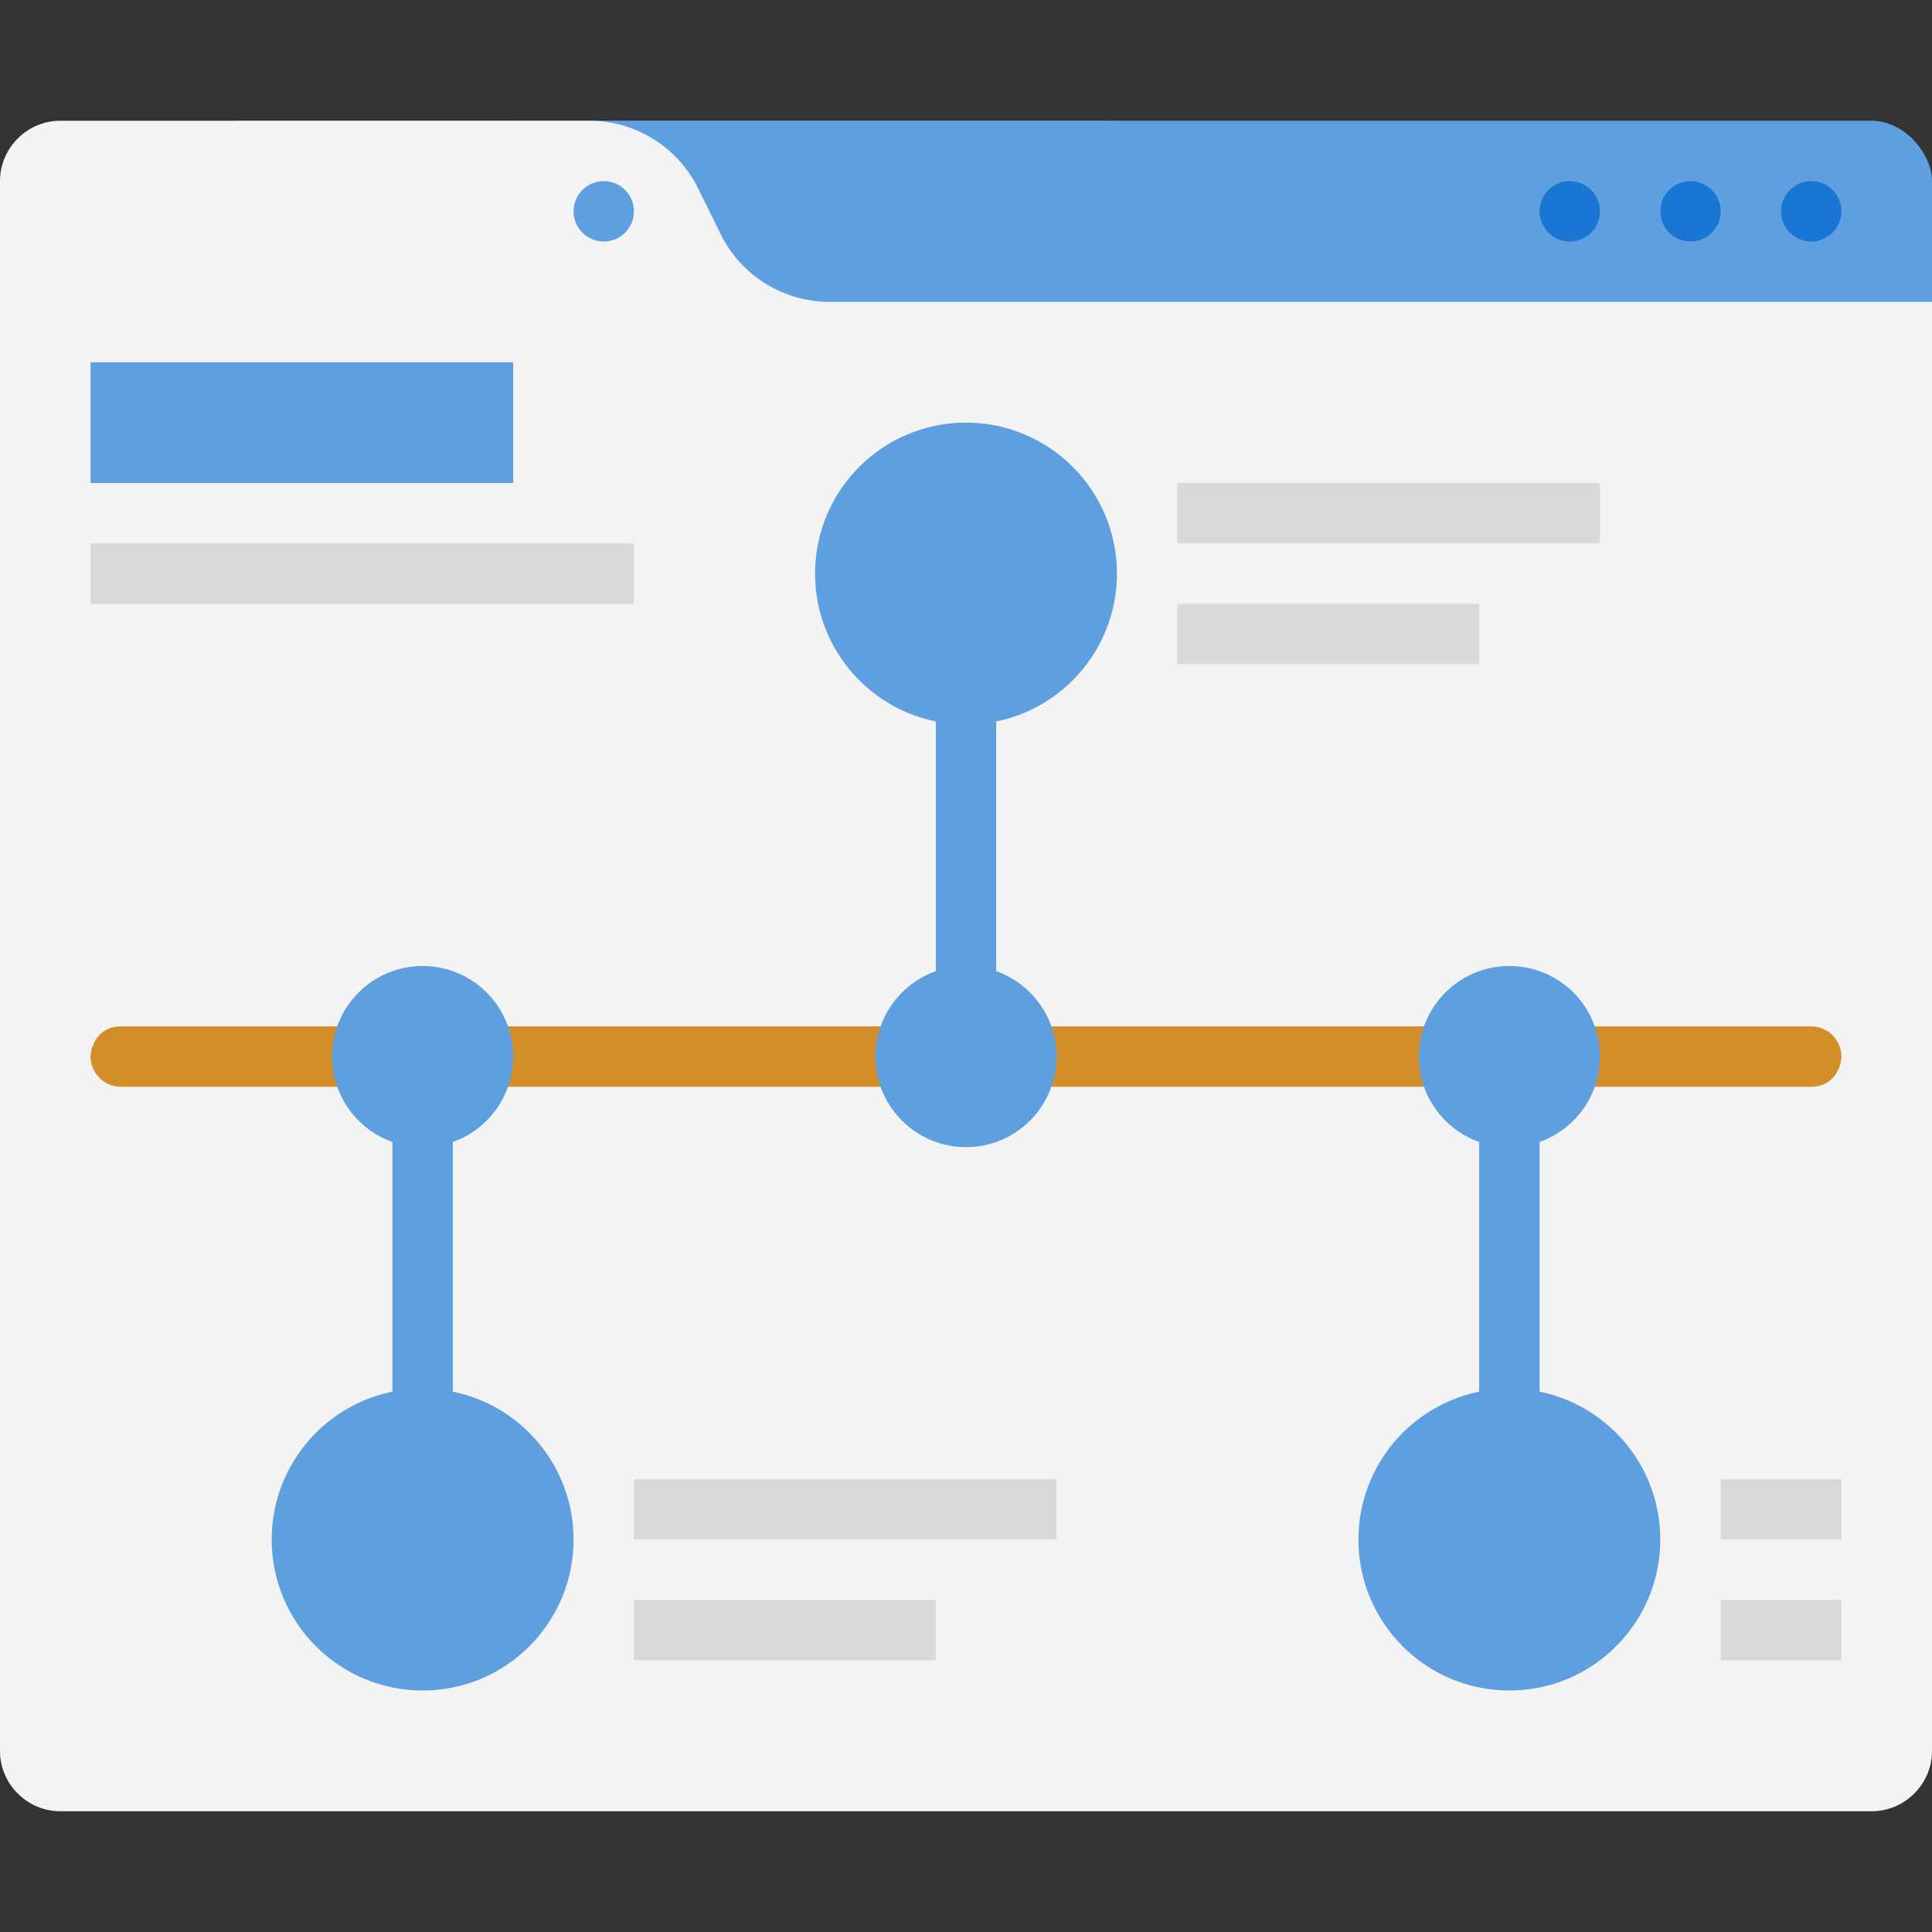 <svg xmlns="http://www.w3.org/2000/svg" viewBox="0 0 64 64" xmlns:v="https://vecta.io/nano"><rect x="0" y="0" width="64" height="64" fill="#333333" stroke="none"/><g fill="#5e9fdf"><rect x="6" y="4" width="58" height="45" rx="2"/><path d="M51 58H17V4h19.53a4.01 4.01 0 0 1 3.58 2.21l.79 1.58A3.99 3.99 0 0 0 44.48 10h6.53v48z"/></g><path d="M64 10v48c0 1.1-.9 2-2 2H2c-1.1 0-2-.9-2-2V6c0-1.1.9-2 2-2h17.53a4.02 4.02 0 0 1 3.58 2.21l.78 1.58A4.02 4.02 0 0 0 27.47 10H64z" fill="#f3f3f3"/><g fill="#1976d2"><circle cx="60" cy="7" r="1"/><circle cx="56" cy="7" r="1"/><circle cx="52" cy="7" r="1"/></g><circle cx="20" cy="7" r="1" fill="#5e9fdf"/><path d="M60 36H4c-.55 0-1-.45-1-1 0-.29.22-1 1-1h56c.55 0 1 .45 1 1 0 .29-.22 1-1 1z" fill="#d38e2a"/><g fill="#5e9fdf"><path d="M13 36h2v14h-2zm36 0h2v14h-2zM31 20h2v14h-2z"/><circle cx="14" cy="35" r="3"/><circle cx="14" cy="51" r="5"/><circle cx="50" cy="35" r="3"/><circle cx="50" cy="51" r="5"/><circle cx="32" cy="35" r="3"/><circle cx="32" cy="19" r="5"/></g><path d="M21 53h10v2H21zm36 0h4v2h-4zm0-4h4v2h-4zm-36 0h14v2H21zm18-29h10v2H39zm0-4h14v2H39z" fill="#d9d9d9"/><path d="M3 12h14v4H3z" fill="#5e9fdf"/><path d="M3 18h18v2H3z" fill="#d9d9d9"/></svg>